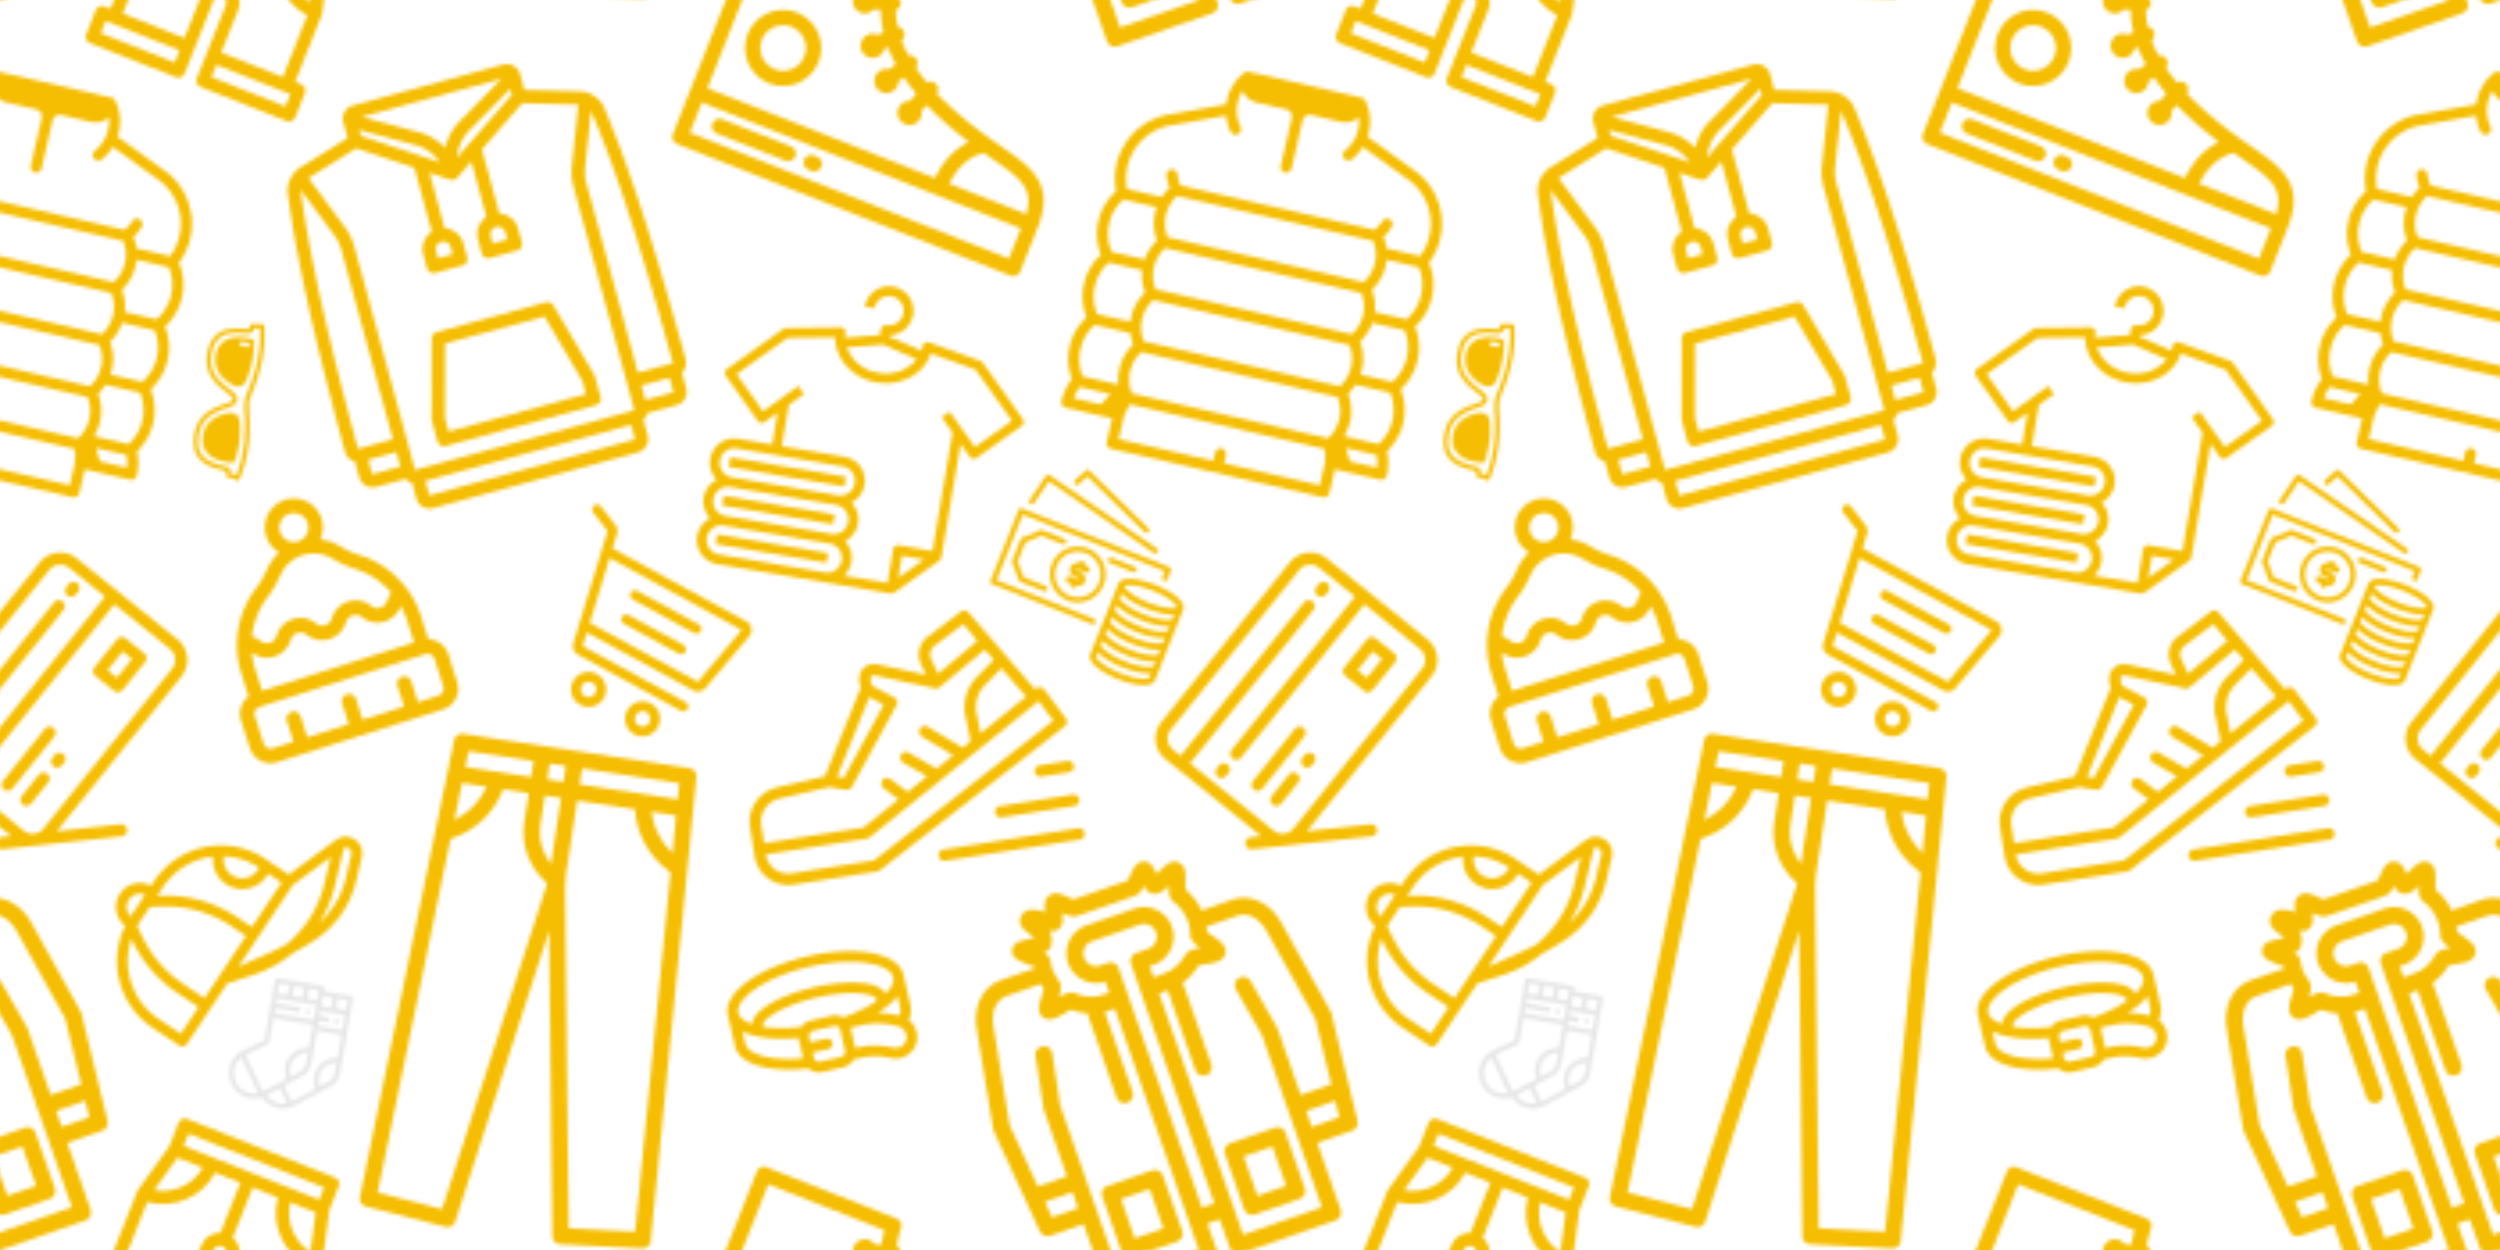 <svg fill="#F5BE02" xmlns="http://www.w3.org/2000/svg" xmlns:xlink="http://www.w3.org/1999/xlink" xmlns:fi="http://pattern.flaticon.com/" width="700" height="350"><defs><g id="a"><path d="M97.174 195.039c-28.807 0-52.244 23.437-52.244 52.245 0 28.808 23.437 52.245 52.244 52.245 28.808 0 52.246-23.437 52.246-52.245 0-28.808-23.438-52.245-52.246-52.245zm0 83.592c-17.285 0-31.346-14.062-31.346-31.347 0-17.285 14.061-31.347 31.346-31.347 17.286 0 31.348 14.062 31.348 31.347 0 17.285-14.062 31.347-31.348 31.347z" transform="matrix(.19 .075 -.075 .19 219.366 -40.83)"/><path d="M486.633 285.446c-15.381-11.405-35.923-16.252-61.93-22.389-5.661-1.335-11.516-2.717-17.609-4.237l-.004-.001c-35.362-8.827-65.669-19.06-91.131-30.842 1.095-5.039-1.672-10.233-6.655-12.032-4.173-1.508-8.671-.186-11.421 2.97-7.685-4.187-14.832-8.552-21.456-13.098 1.375-4.471-.385-9.471-4.569-12.002-3.514-2.13-7.78-1.93-11.029.141-6.066-5.13-11.553-10.469-16.463-16.022 2.32-4.102 1.642-9.4-1.952-12.762-2.704-2.53-6.392-3.336-9.731-2.485a122.56 122.56 0 0 1-10.883-20.521c2.922-2.695 4.174-6.94 2.845-10.959-1.317-3.982-4.798-6.628-8.703-7.089-1.958-8.093-3.16-16.508-3.602-25.267a10.448 10.448 0 0 0-10.435-9.922H10.449C4.678 88.929 0 93.608 0 99.378v313.245c0 5.77 4.678 10.449 10.449 10.449h491.102c5.77 0 10.449-4.679 10.449-10.449v-65.482c0-29.257-8.061-48.862-25.367-61.695zm-80.598-5.364c4.774 1.168 9.384 2.257 13.869 3.315 44.992 10.615 67.476 15.919 70.772 53.295H377.245c.517-6.263 1.502-12.207 2.96-17.745 6.361-24.17 19.944-35.117 25.83-38.865zM20.898 109.827h171.376a151.62 151.62 0 0 0 3.575 19.896l-9.018 2.981a16.406 16.406 0 0 0-8.849-2.592c-9.11 0-16.523 7.412-16.523 16.523 0 9.112 7.412 16.524 16.523 16.524 7.027 0 13.027-4.417 15.411-10.614l8.968-2.964c3.912 9.516 8.856 18.61 14.821 27.268l-5.708 6.101c-.366-.024-.728-.056-1.1-.056-9.11 0-16.523 7.413-16.523 16.524s7.412 16.523 16.523 16.523 16.523-7.412 16.523-16.523c0-.745-.067-1.472-.162-2.192l3.575-3.82c5.642 6.237 11.89 12.212 18.744 17.916l-5.889 9.729c-8.012 1.136-14.2 8.021-14.2 16.341 0 9.112 7.413 16.524 16.523 16.524s16.523-7.413 16.523-16.524c0-1.937-.353-3.79-.969-5.519l4.803-7.935c7.47 5.082 15.53 9.939 24.206 14.578l-4.446 12.314c-6.417 2.271-11.034 8.381-11.034 15.566 0 9.112 7.412 16.523 16.523 16.523s16.523-7.413 16.523-16.523c0-3.096-.871-5.984-2.358-8.464l3.65-10.108c21.006 9.574 45.09 18.148 72.568 25.839-7.99 8.46-16.557 21.268-21.48 39.965-1.903 7.231-3.146 14.956-3.717 23.066l-335.382-.002V109.827zm470.204 292.347H20.898V357.59h470.204v44.584z" transform="matrix(.19 .075 -.075 .19 219.366 -40.83)"/><path d="M195.353 368.817h-4.678c-5.77 0-10.449 4.678-10.449 10.449 0 5.77 4.679 10.449 10.449 10.449h4.678c5.77 0 10.449-4.679 10.449-10.449 0-5.771-4.679-10.449-10.449-10.449zM156.872 368.817H55.38c-5.77 0-10.449 4.678-10.449 10.449 0 5.77 4.679 10.449 10.449 10.449h101.492c5.77 0 10.449-4.679 10.449-10.449 0-5.771-4.679-10.449-10.449-10.449z" transform="matrix(.19 .075 -.075 .19 219.366 -40.83)"/></g><path d="M405.982 217.679l-18.578-106.847c-4.233-24.346-21.156-40.703-42.112-40.703h-34.045a62.078 62.078 0 0 0-8.923-26.274c.549-1.955 1.631-4.967 2.349-6.964 3.491-9.72 6.25-17.396.528-22.808-6.577-6.221-15.29-1.943-23.717 2.194-.776.381-1.717.843-2.685 1.303-.723-6.938-1.739-15.385-9.845-17.279-7.058-1.659-12.2 3.818-17.648 9.606-1.151 1.224-2.904 3.085-4.076 4.144h-61.454c-1.177-.883-3.129-2.756-4.378-3.954-5.199-4.988-11.096-10.645-18.525-8.492-6.839 1.984-8.742 8.883-10.101 15.447-7.588-5.493-17.345-11.727-25.268-4.841-8.084 7.024-1.737 16.202.973 20.121 2.23 3.226 3.477 5.329 3.942 6.937-1.457-.183-2.997-.406-4.179-.577-9.478-1.375-19.272-2.797-22.498 5.8-2.745 7.32 2.955 12.139 11.585 19.432 1.513 1.278 3.711 3.137 5.248 4.555a61.91 61.91 0 0 0-.199 1.719c-.361-.045-37.589-.067-37.589-.067-20.952 0-37.875 16.357-42.11 40.703L24.099 217.679a8.984 8.984 0 0 0-.091 2.412l11.381 117.182a9 9 0 0 0 8.958 8.13h37.658v75.679a9 9 0 0 0 9 9H198.2a9 9 0 0 0 9-9v-32.389c4.389-.531 9.647-.531 14.034 0v32.389a9 9 0 0 0 9 9H337.43a9 9 0 0 0 9-9v-75.679h39.306a9 9 0 0 0 8.958-8.13l11.379-117.182a8.982 8.982 0 0 0-.091-2.412zM82.005 327.403h-29.49l-1.758-18.104h31.248v18.104zm107.196 84.678h-89.195V217.297l10.267-55.212a9 9 0 0 0-17.697-3.291l-10.418 56.027a9 9 0 0 0-.151 1.646v74.832H49.009l-6.968-71.736 18.37-105.646c2.069-11.896 9.695-25.788 24.376-25.788 0 0 37.724-.064 38.314-.186a61.776 61.776 0 0 0 1.372 5.806c-1.07 1.741-2.99 4.386-4.26 6.133-5.911 8.138-11.017 15.166-6.688 22.106 4.669 7.477 14.27 5.647 23.555 3.876 2.208-.422 5.615-1.071 7.596-1.237a62.337 62.337 0 0 0 15.168 9.321v95.257c0 4.971 4.029 9 9 9s9-4.029 9-9V138.67c2.146.227 11.355.342 11.355.342v273.069zm0-291.069s-11.264-.354-14.362-1.044c-7.328-1.631-14.185-5.137-19.904-10.261-4.496-4.029-10.785-3.432-18.09-2.112 4.525-6.359 7.403-11.351 5.535-16.877a44.186 44.186 0 0 1-2.327-14.186c0-2.861.279-5.738.83-8.553.774-3.966-.699-7.064-3.778-10.41 4.252-.144 7.661-1.379 9.963-4.977 3.492-5.448 4.08-10.692 3.295-15.365 3.926 2.204 7.826 3.159 11.916.781 4.836-2.818 6.266-8.233 7.478-14.138 4.343 4.147 8.884 8.18 14.577 8.18h64.959c4.754 0 8.457-2.96 12.313-6.868.807 4.789 2.406 9.105 6.934 11.324 5.56 2.719 11.462.463 18.137-2.736-2.602 7.421-4.051 13.022-.821 17.759 5.05 7.412 7.719 16.058 7.719 25.003 0 4.851-.783 9.622-2.331 14.191-1.864 5.524 1.015 10.513 5.539 16.871-7.302-1.319-13.592-1.916-18.092 2.112a44.225 44.225 0 0 1-19.469 10.162c-3.234.754-19.985 1.143-19.985 1.143v-12.786h4.64c17.476 0 31.693-14.218 31.693-31.693 0-17.478-14.218-31.696-31.693-31.696h-54.124c-17.475 0-31.691 14.219-31.691 31.696 0 17.292 13.919 31.395 31.142 31.688v12.792zm32.034-21.786v271.366a80.608 80.608 0 0 0-14.034 0V99.226a9 9 0 0 0-9-9h-8.45c-7.55 0-13.691-6.143-13.691-13.693 0-7.552 6.142-13.696 13.691-13.696h54.124c7.551 0 13.693 6.145 13.693 13.696s-6.143 13.693-13.693 13.693h-13.64a9 9 0 0 0-9 9zm156.333 228.177H346.43v-18.104h32.896l-1.758 18.104zm3.506-36.104H346.43v-74.832a9.09 9.09 0 0 0-.151-1.646l-10.418-56.027a8.989 8.989 0 0 0-10.494-7.203 9 9 0 0 0-7.203 10.494l10.267 55.211v194.785h-89.195V139.012h9.712v90.193c0 4.971 4.029 9 9 9s9-4.029 9-9c0 0-.081-92.046-.232-92.702a62.235 62.235 0 0 0 22.233-11.876c1.981.166 5.39.815 7.6 1.237 9.285 1.771 18.886 3.603 23.55-3.874 4.336-6.938-.773-13.972-6.688-22.114-1.269-1.745-3.188-4.387-4.257-6.127a62.59 62.59 0 0 0 1.338-5.62h34.802c14.685 0 22.31 13.892 24.378 25.787l18.37 105.646-6.968 71.737zm-72.218 23.941h-50.515a9 9 0 0 0-9 9v62.576a9 9 0 0 0 9 9h50.515a9 9 0 0 0 9-9V324.24a9 9 0 0 0-9-9zm-9 62.576h-32.515V333.24h32.515v44.576zm-129.76-62.576H119.58a9 9 0 0 0-9 9v62.576a9 9 0 0 0 9 9h50.517a9 9 0 0 0 9-9V324.24a9 9 0 0 0-9.001-9zm-9 62.576H128.58V333.24h32.517v44.576z" transform="rotate(-19.178 909.041 -617.775) scale(.262)" id="c"/><path d="M392.413 230.158c7.094-10.354 10.83-22.366 10.83-35.025 0-13.11-4.006-25.528-11.6-36.126 15.557-35.022.419-76.403-34.386-92.97a7.465 7.465 0 0 0-.242-.109L295.89 40.086c.154-1.651.24-3.318.24-5 0-12.035-3.978-23.386-11.504-32.826A5.996 5.996 0 0 0 279.935 0H153.841a5.996 5.996 0 0 0-4.691 2.26c-7.526 9.441-11.504 20.792-11.504 32.826 0 1.682.086 3.349.24 5L76.761 65.928a6.603 6.603 0 0 0-.242.109c-34.805 16.567-49.942 57.949-34.386 92.97-7.594 10.598-11.6 23.017-11.6 36.126 0 12.659 3.736 24.671 10.83 35.025-7.094 10.352-10.83 22.366-10.83 35.026 0 12.659 3.736 24.672 10.83 35.025-7.094 10.354-10.83 22.367-10.83 35.025 0 12.288 3.518 23.969 10.212 34.114-3.699 8.123-5.598 16.8-5.598 25.835a6 6 0 0 0 6 6h51.972v26.592a6 6 0 0 0 6 6h236.766a6.002 6.002 0 0 0 6-6l-.002-26.591h50.745a6 6 0 0 0 6-6c0-9.036-1.898-17.712-5.598-25.835 6.694-10.145 10.212-21.826 10.212-34.114 0-12.659-3.736-24.672-10.83-35.025 7.094-10.354 10.83-22.367 10.83-35.025 0-12.661-3.735-24.674-10.829-35.027zm-10.157 133.69h-38.604a52.459 52.459 0 0 0 2.788-16.953c0-10.484-3.021-20.449-8.777-29.086a52.25 52.25 0 0 0 5.736-11.402h38.706c5.982 8.485 9.138 18.385 9.138 28.828-.001 10.355-3.103 20.177-8.987 28.613zm-330.736 0c-5.884-8.437-8.986-18.258-8.986-28.613 0-10.524 3.203-20.497 9.276-29.025h39.882a52.238 52.238 0 0 0 5.81 11.6c-5.755 8.637-8.777 18.602-8.777 29.086 0 5.861.951 11.558 2.788 16.953H51.52zm.29-197.742h37.288a53.68 53.68 0 0 0-.373 6.273c0 10.485 3.022 20.45 8.776 29.086a51.894 51.894 0 0 0-8.432 23.086H52.085c-6.255-8.613-9.551-18.733-9.551-29.418-.001-10.525 3.202-20.499 9.276-29.027zm330.156 0c6.073 8.528 9.276 18.503 9.276 29.027 0 10.684-3.296 20.805-9.551 29.418h-35.596a51.894 51.894 0 0 0-8.432-23.086c5.754-8.636 8.776-18.601 8.776-29.086 0-2.115-.13-4.208-.373-6.273h35.9zm-.138 128.301h-35.7c.2-1.875.312-3.769.312-5.684 0-10.485-3.022-20.45-8.776-29.086a51.894 51.894 0 0 0 8.432-23.086h36.146c5.893 8.44 9.001 18.269 9.001 28.633-.001 10.605-3.251 20.651-9.415 29.223zm-54.604-86.942c4.725 6.814 7.215 14.736 7.215 23.086 0 8.35-2.491 16.272-7.215 23.086H107.94c-4.725-6.814-7.215-14.736-7.215-23.086 0-8.35 2.491-16.272 7.215-23.086h219.284zM107.94 311.809c-4.725-6.814-7.215-14.736-7.215-23.086 0-8.35 2.491-16.272 7.215-23.086h219.284c4.725 6.814 7.215 14.736 7.215 23.086 0 8.35-2.491 16.272-7.215 23.086H107.94zm219.284-162.516c4.725 6.814 7.215 14.736 7.215 23.086 0 8.35-2.491 16.272-7.215 23.086H107.94c-4.725-6.814-7.215-14.736-7.215-23.086 0-8.35 2.491-16.272 7.215-23.086h219.284zm-275.69 87.258H89.07a51.894 51.894 0 0 0 8.432 23.086c-5.754 8.636-8.776 18.601-8.776 29.086 0 1.847.105 3.676.291 5.486H51.81c-6.073-8.528-9.276-18.501-9.276-29.025-.001-10.364 3.107-20.193 9-28.633zm56.407 133.432c-4.725-6.814-7.216-14.737-7.216-23.088 0-8.348 2.491-16.27 7.216-23.086h219.283c4.725 6.816 7.216 14.738 7.216 23.086 0 8.351-2.491 16.274-7.216 23.088H107.941zM81.559 76.927l58.873-24.89c1.936 5.684 4.855 11.033 8.717 15.875a5.999 5.999 0 0 0 8.432.95 5.999 5.999 0 0 0 .95-8.432c-5.813-7.291-8.886-16.055-8.886-25.345 0-4.687.783-9.241 2.305-13.539 3.714 5.358 9.833 8.911 16.783 9.111.202.021.407.031.614.031h33.545c4.342 0 7.875 3.532 7.875 7.873 0 .319.032.63.08.935V92.15a6 6 0 0 0 12 0V39.498c.048-.305.08-.616.08-.935 0-4.341 3.533-7.873 7.875-7.873h33.545c.207 0 .412-.011.614-.031 6.982-.202 13.128-3.784 16.837-9.184a40.443 40.443 0 0 1 2.331 13.611c0 9.291-3.073 18.055-8.886 25.345a6 6 0 1 0 9.382 7.482c3.862-4.842 6.782-10.191 8.717-15.875l58.874 24.89c28.831 13.801 41.363 48.119 28.477 77.179h-37.516a52.41 52.41 0 0 0-6.106-11.667 52.603 52.603 0 0 0 6.307-12.237 6 6 0 1 0-11.298-4.046 40.677 40.677 0 0 1-6.106 11.138H109.191a40.691 40.691 0 0 1-6.106-11.138 6 6 0 1 0-11.298 4.046 52.583 52.583 0 0 0 6.307 12.237 52.391 52.391 0 0 0-6.106 11.667H53.082c-12.886-29.061-.354-63.378 28.477-77.18zM50.986 375.848h34.276l-7.565 13.336H47.495a49.646 49.646 0 0 1 3.491-13.336zm171.862 45.928v-9.178a6 6 0 0 0-12 0v9.178H105.119v-20.871c0-6.586 1.245-12.932 3.674-18.922H326.21c2.429 5.991 3.673 12.337 3.673 18.922l.001 20.871H222.848zm133.23-32.592l-7.565-13.336h34.276a49.685 49.685 0 0 1 3.492 13.336h-30.203z" transform="rotate(12.892 -69.387 -166.53) scale(.257)" id="e"/><g id="g"><path d="M409.588 494.481l-25.6-486.4A8.54 8.54 0 0 0 375.463 0H136.529a8.526 8.526 0 0 0-8.516 8.09l-25.6 486.4c-.239 4.548 3.14 8.491 7.671 8.943l85.333 8.533c4.471.384 8.55-2.671 9.267-7.117l51.311-315.204 51.311 315.196A8.547 8.547 0 0 0 315.72 512c.282 0 .563-.017.862-.043l85.333-8.533c4.532-.452 7.903-4.395 7.673-8.943zm-86.725-.307L264.418 135.16a8.533 8.533 0 0 0-16.844.009l-58.445 359.014-69.248-6.929 24.747-470.187h222.737l24.747 470.178-69.249 6.929z" transform="rotate(8.637 -1277.42 719.54) scale(.268)"/><path d="M136 34h238v17H136z" transform="rotate(8.637 -1277.42 719.54) scale(.268)"/><path d="M247.463 8.533v111.863c-10.752-9.907-17.058-23.919-17.067-39.074V8.533h-17.067v72.789c.017 26.778 14.899 50.859 38.852 62.839a8.467 8.467 0 0 0 3.814.905 8.535 8.535 0 0 0 4.48-1.271 8.546 8.546 0 0 0 4.053-7.262v-128h-17.065zM170.825 41.02l-1.024 5.171c-4.13 20.54-16.964 37.82-35.354 47.676h-6.451v17.067h8.533a8.587 8.587 0 0 0 3.823-.896c24.055-12.058 40.883-34.099 46.191-60.51l1.024-5.205-16.742-3.303zM377.553 93.858c-18.398-9.856-31.232-27.128-35.354-47.642l-1.024-5.205-16.751 3.302 1.033 5.24c5.308 26.377 22.144 48.418 46.182 60.476 1.186.597 2.5.905 3.823.905h8.533V93.858h-6.442z" transform="rotate(8.637 -1277.42 719.54) scale(.268)"/></g><path d="M432.352 29.66C385.27 10.535 322.996 0 257 0 190.898 0 128.29 10.523 80.703 29.637 28.664 50.539.003 79.965 0 112.497V202.5c0 19.547 10.383 48.168 59.836 73.54 33.242 17.054 79.14 29.519 129.691 35.269C197.711 322.62 211.004 330 226 330h61c13.297 0 25.262-5.8 33.504-15h20.45c28.136 0 56.35 6.566 81.593 18.984C464.082 354.418 512 325.598 512 279.988c0-14.449-5.14-28.238-14.105-39.12C507.168 228.807 512 215.757 512 202.5v-90.004c-.004-32.55-28.29-61.973-79.648-82.836zM181 225v55c-42.227-5.816-79.93-16.527-107.473-30.656C45.461 234.945 30 218.309 30 202.5v-35.598c38.184 31.328 102.496 47.078 151.246 53.399A45.482 45.482 0 0 0 181 225zm121 60c0 8.27-6.73 15-15 15h-61c-8.27 0-15-6.73-15-15v-15h46c8.285 0 15-6.715 15-15s-6.715-15-15-15h-46v-15c0-8.27 6.73-15 15-15h61c8.27 0 15 6.73 15 15zm15.344-93.2c-8.008-7.323-18.66-11.8-30.344-11.8h-61c-11.684 0-22.336 4.477-30.344 11.8-39.383-4.265-75.539-12.741-104.195-24.312-1.277-2.437-1.461-3.968-1.461-4.633 0-3.593 7.77-15.378 43.246-26.609C166.344 125.77 210.293 120 257 120c46.563 0 90.137 5.762 122.688 16.227C410.73 146.203 422 157.617 422 162.855c0 .696-.2 2.333-1.637 4.965-28.379 11.422-64.062 19.758-103.02 23.98zm118.445 115.266C406.45 292.63 373.652 285 340.953 285H332v-60h30c36.367 0 72.297 9.512 103.898 27.504 9.93 5.652 16.102 16.184 16.102 27.484 0 23.719-24.887 37.567-46.21 27.078zM482 202.5c0 6.672-2.691 13.453-7.988 20.242a240.36 240.36 0 0 0-57.63-21.484c22.766-7.77 47.052-18.86 65.618-34.125zm-31.5-49.691c-4.395-14.489-19.7-31.664-61.633-45.145C353.43 96.274 306.597 90 257 90c-49.695 0-96.863 6.266-132.809 17.645-42.445 13.437-58.058 30.523-62.605 44.968C41.109 139.891 30 125.898 30 112.5c0-18.89 23.137-39.46 61.887-55.023C136 39.757 194.64 30 257 30c132.598 0 225 43.48 225 82.5 0 13.535-11.07 27.574-31.5 40.309zm0 0" transform="matrix(.096 -.022 .022 .096 201.35 273.447)" id="i"/><g id="k"><path d="M461.285 226.508l-76.492-5.465-50.555-84.215-25.273-42.168V82.98c.008-12.675-10.262-22.957-22.938-22.964a22.922 22.922 0 0 0-8.3 1.547l-72.688 28.039 5.492-18.434c4.336-15.496-2.699-31.922-16.906-39.477L136.59 1.051a8.83 8.83 0 0 0-11.742 3.23L41.188 138.25l-1.766-1.023a8.821 8.821 0 0 0-12.047 3.257c-.055.09-.102.18-.152.274L1.03 190.066c-2.258 4.258-.683 9.536 3.531 11.868l318.536 176.55a8.835 8.835 0 0 0 4.273 1.102h131.664c29.238-.027 52.938-23.723 52.965-52.965v-45.656c-.094-28.61-22.184-52.328-50.715-54.457zm-94.941-1.89l-10.082 3.362-78.989-102.699 20.305-15.246zM135.652 20.585l49.621 26.633a16.633 16.633 0 0 1 8.282 19.058l-7.293 24.578L135.59 60.47l-17.547-10.532zm-52.265 84.25l4.52-7.063 29.042 21.602a50.563 50.563 0 0 1 19.684 47.672l-1.102 25.512-78.894-45.473zm375.648 257.098H329.641L20.676 190.676l17.84-33.543 292.52 168.312a8.797 8.797 0 0 0 4.413 1.176h158.895c0 19.5-15.809 35.313-35.309 35.313zm35.309-52.97h-156.54l-60.546-34.859 20.355-20.753a8.826 8.826 0 0 0-.3-12.48 8.827 8.827 0 0 0-12.305.12l-23.551 24.012-33.547-19.332 33.645-26.914c3.804-3.047 4.422-8.606 1.375-12.414-3.047-3.805-8.606-4.422-12.41-1.375l-39.047 31.242-28.743-16.527 43.61-36.344a8.833 8.833 0 0 0 1.14-12.438c-3.12-3.75-8.69-4.257-12.44-1.14l-48.622 40.527-13.648-7.855 1.43-33.887a67.792 67.792 0 0 0-26.72-63.383L97.402 82.801l11.364-17.84 78.14 46.883c1.051.605 2.215.98 3.418 1.105.211 0 .395.07.61.086.21.02.343.063.511.063a8.774 8.774 0 0 0 3.196-.59l89.422-34.488a5.347 5.347 0 0 1 4.917.574 5.305 5.305 0 0 1 2.305 4.414v9.71l-31.781 23.833c-3.899 2.93-4.684 8.465-1.754 12.36.02.026.04.054.059.077l88.277 114.762a8.783 8.783 0 0 0 9.781 2.992l24.813-8.273 79.328 5.668c19.305 1.43 34.262 17.468 34.336 36.828zm0 0M52.965 256H8.828a8.829 8.829 0 0 0 0 17.656h44.137a8.829 8.829 0 0 0 0-17.656zm0 0M0 317.793a8.829 8.829 0 0 0 8.828 8.828h114.758a8.829 8.829 0 0 0 0-17.656H8.828A8.829 8.829 0 0 0 0 317.793zm0 0M220.691 361.934H8.828c-4.875 0-8.828 3.949-8.828 8.824s3.953 8.828 8.828 8.828h211.863c4.875 0 8.825-3.953 8.825-8.828s-3.95-8.824-8.825-8.824zm0 0" transform="matrix(-.178 .028 .028 .178 293.294 167.263)"/></g><g id="m"><path d="M430.997 375.405c-.246-183.157-8.752-253.847-13.322-291.824l-.63-5.255a31.494 31.494 0 0 0-22.231-26.462l-59.817-17.945V15.5c0-8.547-6.953-15.5-15.5-15.5h-176c-8.547 0-15.5 6.953-15.5 15.5v18.42L68.186 51.863a31.492 31.492 0 0 0-22.231 26.462l-.63 5.261c-4.57 37.979-13.076 108.671-13.322 291.819a15.498 15.498 0 0 0 4.569 11.043 15.577 15.577 0 0 0 3.426 2.587V407.5c0 8.547 6.953 15.5 15.5 15.5h34.445a15.594 15.594 0 0 0 6.055 6.055V447.5c0 8.547 6.953 15.5 15.5 15.5h240c8.547 0 15.5-6.953 15.5-15.5v-18.445a15.601 15.601 0 0 0 6.055-6.055h34.451c8.547 0 15.5-6.953 15.5-15.5v-18.463a15.631 15.631 0 0 0 3.426-2.587 15.505 15.505 0 0 0 4.567-11.045zm-15 .02c0 .2-.099.341-.182.424-.15.15-.282.15-.325.15h-40.493V153.986a48.295 48.295 0 0 1 3.286-17.548l23.132-59.6c.347 1.046.6 2.134.734 3.257l.633 5.278c4.533 37.669 12.971 107.785 13.215 290.052zM103.497 416a.5.5 0 0 1-.5-.5V153.986a63.25 63.25 0 0 0-4.303-22.976L73.543 66.208c-.034-.089-.078-.171-.115-.258l60.845-18.253 57.836 38.557c-.068.406-.112.82-.112 1.245v73.734c-9.29 3.138-16 11.93-16 22.266v16a7.5 7.5 0 0 0 7.5 7.5h32a7.5 7.5 0 0 0 7.5-7.5v-16c0-10.336-6.71-19.128-16-22.266V96.18l20.34 13.56c.086.057.178.097.266.15.12.073.231.156.355.223.068.037.14.062.21.096.112.056.225.106.34.155.211.092.425.174.642.245.107.035.212.071.32.101.257.072.515.128.776.172.069.012.137.028.206.038.347.049.696.08 1.045.08.172 0 .343-.026.514-.037.142-.01.285-.013.427-.031.199-.025.394-.068.591-.109.127-.027.253-.051.379-.084a7.13 7.13 0 0 0 .587-.185 7.3 7.3 0 0 0 .925-.397c.038-.02.079-.033.117-.053.069-.037.13-.085.197-.124.141-.081.288-.148.424-.239l20.34-13.56v65.054c-9.29 3.138-16 11.93-16 22.266v16a7.5 7.5 0 0 0 7.5 7.5h32a7.5 7.5 0 0 0 7.5-7.5v-16c0-10.336-6.71-19.128-16-22.266V87.5c0-.425-.044-.839-.112-1.245l57.838-38.559 60.844 18.253c-.038.087-.081.17-.116.259L364.3 131.01a63.25 63.25 0 0 0-4.303 22.976V415.5a.5.5 0 0 1-.5.5h-256zm160-241c4.687 0 8.5 3.813 8.5 8.5v8.5h-17v-8.5c0-4.687 3.813-8.5 8.5-8.5zm-21.823-87.298c3.73-10.711 11.183-19.979 21.227-25.838l57.097-33.307v6.929l-78.324 52.216zm13.669-38.795c-10.232 5.969-18.411 14.635-23.846 24.789-5.435-10.154-13.614-18.821-23.846-24.789L149.525 15H313.47l-58.127 33.907zM199.497 175c4.687 0 8.5 3.813 8.5 8.5v8.5h-17v-8.5c0-4.687 3.813-8.5 8.5-8.5zm-56.5-139.514v-6.929l57.097 33.307c10.044 5.859 17.497 15.127 21.227 25.838l-78.324-52.216zm-82.78 49.893l.633-5.283c.133-1.121.386-2.206.732-3.25l23.129 59.592a48.299 48.299 0 0 1 3.286 17.548V376H47.51c-.043 0-.175 0-.325-.15a.593.593 0 0 1-.182-.424c.244-182.258 8.681-252.377 13.214-290.047zM54.997 407.5V391h33v17h-32.5a.5.5 0 0 1-.5-.5zm296.5 40.5h-240a.5.5 0 0 1-.5-.5V431h241v16.5a.5.5 0 0 1-.5.5zm56.006-40h-32.505v-17h33.005v16.5a.5.5 0 0 1-.5.5z" transform="matrix(.239 -.065 .065 .239 64.55 38.852)"/><path d="M302.733 277.526a7.5 7.5 0 0 0-7.236-5.526h-128a7.501 7.501 0 0 0-7.236 5.526l-24 87.999a7.524 7.524 0 0 0-.264 1.974V391.5a7.5 7.5 0 0 0 7.5 7.5h176a7.5 7.5 0 0 0 7.5-7.5v-24.001c0-.667-.089-1.33-.264-1.974l-24-87.999zM311.997 384h-161v-15.497L173.226 287h116.543l22.229 81.503V384z" transform="matrix(.239 -.065 .065 .239 64.55 38.852)"/></g><g id="o"><path d="M493.661 178.346l-80-80a8.001 8.001 0 0 0-4.224-2.208l-88-16a8 8 0 0 0-9.432 7.864 47.493 47.493 0 0 1-.68 7.584l-55.32-13.824v-2.56c21.645-4.418 35.61-25.547 31.192-47.192C282.779 10.365 261.65-3.6 240.005.818c-18.621 3.801-31.996 20.179-32 39.184h16c0-13.255 10.745-24 24-24s24 10.745 24 24-10.745 24-24 24a8 8 0 0 0-8 8v9.752l-55.32 13.832a47.493 47.493 0 0 1-.68-7.584 8 8 0 0 0-2.872-6.144 7.813 7.813 0 0 0-6.56-1.72l-88 16a8.001 8.001 0 0 0-4.224 2.208l-80 80a8 8 0 0 0 0 11.312l64 64a8 8 0 0 0 11.312 0l18.344-18.344v52.688h-56C17.98 287.938.074 305.742.01 327.767a39.876 39.876 0 0 0 16.243 32.235C-1.42 372.915-5.279 397.71 7.635 415.383a39.618 39.618 0 0 0 8.618 8.618c-17.739 13.054-21.537 38.018-8.483 55.757a39.885 39.885 0 0 0 32.235 16.243h288a8 8 0 0 0 5.656-2.344l64-64a7.925 7.925 0 0 0 2.272-5.656h.072V235.314l18.344 18.344a8 8 0 0 0 11.312 0l64-64a8 8 0 0 0 0-11.312zM248.005 96.242l58.176 14.544a65.272 65.272 0 0 1-58.176 32.216 65.272 65.272 0 0 1-58.176-32.216l58.176-14.544zm-232 231.76c0-13.255 10.745-24 24-24h176c13.255 0 24 10.745 24 24s-10.745 24-24 24h-176c-13.255 0-24-10.746-24-24zm0 64c0-13.255 10.745-24 24-24h176c13.255 0 24 10.745 24 24s-10.745 24-24 24h-176c-13.255 0-24-10.746-24-24zm200 88h-176c-13.255 0-24-10.745-24-24s10.745-24 24-24h176c13.255 0 24 10.745 24 24s-10.745 24-24 24zm120-11.312v-36.688h36.688l-36.688 36.688zm88-232l-50.344-50.344-11.312 11.312 21.656 21.656v196.688h-56a8 8 0 0 0-8 8v56h-72.208c13.315-17.25 10.126-42.027-7.123-55.343a37.764 37.764 0 0 0-.877-.657c17.673-12.913 21.532-37.708 8.619-55.382a39.6 39.6 0 0 0-8.619-8.618c17.74-13.054 21.538-38.018 8.483-55.757a39.882 39.882 0 0 0-32.275-16.243h-104v-68.688l21.656-21.656-11.312-11.312-50.344 50.344-52.688-52.688 72.576-72.576 76.8-13.96c5.232 34.688 38.8 61.536 79.296 61.536 40.496 0 74.064-26.848 79.296-61.536l76.8 13.96 72.608 72.576-52.688 52.688z" transform="rotate(9.615 -330.935 1274.611) scale(.171)"/><path d="M32 320h192v16H32zM32 384h184v16H32zM32 448h184v16H32z" transform="rotate(9.615 -330.935 1274.611) scale(.171)"/></g><g id="q"><path d="M406.872 160.017H6.856A6.848 6.848 0 0 0 0 166.857v192.016a6.848 6.848 0 0 0 6.84 6.856h272.016a6.857 6.857 0 0 0 0-13.712H13.712V173.729H400v17.144a6.848 6.848 0 0 0 6.84 6.856h.016a6.848 6.848 0 0 0 6.856-6.84v-24.016a6.849 6.849 0 0 0-6.84-6.856zM360.36 128.185l-320-72a6.885 6.885 0 0 0-5.176.896 6.897 6.897 0 0 0-3.024 4.304l-16 72a6.86 6.86 0 0 0 13.392 2.976l14.504-65.288 313.296 70.488a6.857 6.857 0 0 0 3.008-13.376zM321.504 88.513l-192-80a6.88 6.88 0 0 0-8.8 3.272l-16 32a6.88 6.88 0 1 0 12.304 6.143v.016l13.128-26.272L316.208 101.2a6.874 6.874 0 0 0 5.296-12.687z" transform="matrix(.103 .041 -.041 .103 292.072 125.622)"/><path d="M326.352 192.017h-63.496a6.857 6.857 0 0 0 0 13.712h63.496a6.857 6.857 0 0 0 0-13.712zM198.856 192.473c-38.881 0-70.4 31.519-70.4 70.4.04 38.864 31.536 70.36 70.4 70.4 38.881 0 70.4-31.519 70.4-70.4s-31.519-70.4-70.4-70.4zm0 128c-31.812 0-57.6-25.788-57.6-57.6.035-31.797 25.803-57.565 57.6-57.6 31.812 0 57.6 25.788 57.6 57.6s-25.788 57.6-57.6 57.6zM390.856 214.873c-42.4 0-88 10.016-88 32v192c0 21.984 45.6 32 88 32s88-10.016 88-32v-192c0-21.984-45.6-32-88-32zm72 223.88c-1.208 4.44-25.2 16.12-72 16.12s-70.792-11.68-72-16v-12.576c17.024 8.576 45.144 12.576 72 12.576s54.984-4.04 72-12.584v12.464zm0-32c-1.208 4.44-25.2 16.12-72 16.12s-70.792-11.68-72-16v-12.576c17.024 8.576 45.144 12.576 72 12.576s54.984-4.04 72-12.584v12.464zm0-32c-1.208 4.44-25.2 16.12-72 16.12s-70.792-11.68-72-16v-12.576c17.024 8.576 45.144 12.576 72 12.576s54.984-4.04 72-12.584v12.464zm0-32c-1.208 4.44-25.2 16.12-72 16.12s-70.792-11.68-72-16v-12.576c17.024 8.576 45.144 12.576 72 12.576s54.984-4.04 72-12.584v12.464zm0-32c-1.208 4.44-25.2 16.12-72 16.12s-70.792-11.68-72-16v-12.576c17.024 8.536 45.144 12.576 72 12.576s54.984-4.04 72-12.584v12.464zm0-32c-1.208 4.44-25.2 16.12-72 16.12s-70.792-11.68-72-16v-12.576c17.024 8.536 45.144 12.576 72 12.576s54.984-4.04 72-12.584v12.464zm-72-15.88c-46.728 0-70.712-11.648-72-15.856v-.048c1.288-4.456 25.272-16.096 72-16.096 46.4 0 70.4 11.472 72 16-1.6 4.528-25.6 16-72 16z" transform="matrix(.103 .041 -.041 .103 292.072 125.622)"/><path d="M134.856 320.009H74.384l-28.672-31.36v-52l31.664-30.92h57.48a6.857 6.857 0 0 0 0-13.712H74.592a6.863 6.863 0 0 0-4.8 1.944l-35.736 34.856a8.594 8.594 0 0 0-2.064 5.6v56.896a6.86 6.86 0 0 0 1.792 4.624l32.504 35.552a6.855 6.855 0 0 0 5.064 2.232h63.504a6.857 6.857 0 0 0 0-13.712zM202.856 254.873h-8c-2.488 0-4-1.392-4-2 0-.608 1.512-2 4-2h20a8 8 0 0 0 0-16h-8a8 8 0 0 0-16 0v.36a18.624 18.624 0 0 0-16 17.6c.573 10.489 9.507 18.548 20 18.04h8c2.488 0 4 1.392 4 2 0 .608-1.512 2-4 2h-20a8 8 0 0 0 0 16h8a8 8 0 0 0 16 0v-.36a18.624 18.624 0 0 0 16-17.6c-.573-10.489-9.507-18.548-20-18.04z" transform="matrix(.103 .041 -.041 .103 292.072 125.622)"/></g><g id="s"><path d="M498.409 175.706L336.283 13.582C327.531 4.831 315.86.011 303.418.011c-12.441 0-24.113 4.818-32.865 13.569L13.571 270.563C4.82 279.315 0 290.985 0 303.427c0 12.442 4.82 24.114 13.571 32.864l19.992 19.992.005.005.006.006 134.36 134.36H149.33c-5.89 0-10.666 4.775-10.666 10.666 0 5.89 4.776 10.666 10.666 10.666h59.189l.041.001.041-.001 154.053.002c5.89 0 10.666-4.776 10.666-10.666 0-5.891-4.776-10.666-10.666-10.666l-113.464-.002 249.22-249.22c18.12-18.122 18.12-47.608-.001-65.728zm-15.084 50.644L226.341 483.334c-4.713 4.712-11.013 7.31-17.742 7.32h-.081c-6.727-.011-13.025-2.608-17.736-7.32L56.195 348.746 302.99 101.949c4.165-4.165 4.165-10.919 0-15.084-4.166-4.165-10.918-4.165-15.085.001L41.11 333.663l-12.456-12.456c-4.721-4.721-7.321-11.035-7.321-17.779s2.6-13.059 7.322-17.781L285.637 28.665c4.722-4.721 11.037-7.321 17.781-7.321 6.744 0 13.059 2.6 17.781 7.322l57.703 57.702-246.798 246.8c-4.165 4.164-4.165 10.918 0 15.085a10.636 10.636 0 0 0 7.542 3.123c2.729 0 5.459-1.042 7.542-3.124l246.798-246.799 89.339 89.336c9.803 9.804 9.802 25.757 0 35.561z" transform="matrix(.157 -.017 .017 .157 -31.549 159.937)"/><path d="M262.801 308.064c-4.165-4.165-10.917-4.164-15.085 0l-83.934 83.933c-4.165 4.165-4.165 10.918 0 15.085a10.633 10.633 0 0 0 7.542 3.124c2.729 0 5.459-1.042 7.542-3.124l83.934-83.933c4.166-4.167 4.166-10.92.001-15.085zM228.375 387.741l-34.425 34.425c-4.165 4.165-4.165 10.919 0 15.085a10.637 10.637 0 0 0 7.542 3.124c2.731 0 5.459-1.042 7.542-3.124l34.425-34.425c4.165-4.165 4.165-10.919 0-15.085s-10.916-4.166-15.084 0zM260.054 356.065l-4.525 4.524c-4.166 4.165-4.166 10.918-.001 15.085a10.632 10.632 0 0 0 7.542 3.125 10.63 10.63 0 0 0 7.541-3.125l4.525-4.524c4.166-4.165 4.166-10.918.001-15.084-4.163-4.165-10.918-4.166-15.083-.001zM407.073 163.793a10.666 10.666 0 0 0-15.084 0l-45.255 45.254a10.668 10.668 0 0 0 0 15.084l30.17 30.167a10.633 10.633 0 0 0 7.542 3.124c2.731 0 5.459-1.042 7.542-3.124l45.253-45.252c4.165-4.165 4.165-10.919 0-15.084l-30.168-30.169zm-22.628 67.88l-15.085-15.084 30.17-30.169 15.084 15.085-30.169 30.168zM320.339 80.186c2.731 0 5.461-1.042 7.543-3.126l4.525-4.527c4.164-4.166 4.163-10.92-.003-15.084-4.165-4.164-10.92-4.163-15.084.003l-4.525 4.527c-4.164 4.166-4.163 10.92.003 15.084a10.628 10.628 0 0 0 7.541 3.123zM107.215 358.057l-4.525 4.525c-4.165 4.164-4.165 10.918 0 15.085 2.083 2.082 4.813 3.123 7.542 3.123s5.459-1.041 7.542-3.123l4.525-4.525c4.165-4.166 4.165-10.92 0-15.085-4.166-4.166-10.918-4.166-15.084 0z" transform="matrix(.157 -.017 .017 .157 -31.549 159.937)"/></g><g id="u"><path d="M214.685 402.828c-24.829 0-45.029 20.2-45.029 45.029 0 24.829 20.2 45.029 45.029 45.029s45.029-20.2 45.029-45.029c-.001-24.829-20.201-45.029-45.029-45.029zm0 64.914c-10.966 0-19.887-8.922-19.887-19.887 0-10.966 8.922-19.887 19.887-19.887s19.887 8.922 19.887 19.887c0 10.967-8.922 19.887-19.887 19.887zM372.63 402.828c-24.829 0-45.029 20.2-45.029 45.029 0 24.829 20.2 45.029 45.029 45.029s45.029-20.2 45.029-45.029c-.001-24.829-20.201-45.029-45.029-45.029zm0 64.914c-10.966 0-19.887-8.922-19.887-19.887 0-10.966 8.922-19.887 19.887-19.887 10.966 0 19.887 8.922 19.887 19.887 0 10.967-8.922 19.887-19.887 19.887zM383.716 165.755H203.567c-6.943 0-12.571 5.628-12.571 12.571s5.629 12.571 12.571 12.571h180.149c6.943 0 12.571-5.628 12.571-12.571 0-6.944-5.628-12.571-12.571-12.571zM373.911 231.035H213.373c-6.943 0-12.571 5.628-12.571 12.571s5.628 12.571 12.571 12.571H373.91c6.943 0 12.571-5.628 12.571-12.571 0-6.942-5.628-12.571-12.57-12.571z" transform="scale(.109) rotate(28.61 -1731.178 3653.241)"/><path d="M506.341 109.744a25.04 25.04 0 0 0-19.489-9.258H95.278L87.37 62.097a25.173 25.173 0 0 0-14.614-17.989l-55.177-23.95c-6.37-2.767-13.773.156-16.536 6.524-2.766 6.37.157 13.774 6.524 16.537L62.745 67.17l60.826 295.261c2.396 11.628 12.752 20.068 24.625 20.068h301.166c6.943 0 12.571-5.628 12.571-12.571s-5.628-12.571-12.571-12.571H148.197l-7.399-35.916H451.69c11.872 0 22.229-8.44 24.624-20.068l35.163-170.675a25.043 25.043 0 0 0-5.136-20.954zM451.69 296.301H135.619l-35.161-170.674 386.393.001-35.161 170.673z" transform="scale(.109) rotate(28.61 -1731.178 3653.241)"/></g><path d="M147.695 123.941c-9.386 10.207-20.457 21.82-33.093 30.477C62.613 190.031 30 249.621 30 315v49.578C12.54 370.773 0 387.445 0 407v60c0 24.813 20.188 45 45 45h360c24.813 0 45-20.188 45-45v-60c0-19.555-12.54-36.227-30-42.422V315c0-64.191-31.633-124.324-84.617-160.77-12.488-8.59-23.192-19.738-33.086-30.417a105.666 105.666 0 0 0-32.621-23.817C279.196 89.375 285 75.356 285 60c0-33.086-26.914-60-60-60s-60 26.914-60 60c0 15.36 5.809 29.383 15.332 40.004a105.108 105.108 0 0 0-32.637 23.937zM420 407v60c0 8.27-6.73 15-15 15h-45v-45c0-8.285-6.715-15-15-15s-15 6.715-15 15v45h-90v-45c0-8.285-6.715-15-15-15s-15 6.715-15 15v45h-90v-45c0-8.285-6.715-15-15-15s-15 6.715-15 15v45H45c-8.27 0-15-6.73-15-15v-60c0-8.27 6.73-15 15-15h360c8.27 0 15 6.73 15 15zm-33.414-125.309A164.875 164.875 0 0 1 390 315v47H60v-47c0-11.879 1.277-23.586 3.742-34.95 9.535 13.829 25.168 22.071 42.008 22.071a50.949 50.949 0 0 0 42.48-22.734c3.973-5.957 10.356-9.375 17.52-9.375 7.16 0 13.547 3.418 17.52 9.375 9.488 14.238 25.37 22.734 42.48 22.734s32.988-8.496 42.48-22.734c3.973-5.957 10.356-9.375 17.52-9.375 7.16 0 13.547 3.418 17.52 9.375a50.943 50.943 0 0 0 42.48 22.734 50.93 50.93 0 0 0 40.836-20.43zM225 30c16.543 0 30 13.457 30 30s-13.457 30-30 30-30-13.457-30-30 13.457-30 30-30zm-55.223 114.25C183.95 128.84 204.078 120 225 120c20.89 0 41.043 8.82 55.285 24.195 10.559 11.399 23.078 24.422 38.098 34.754a165.214 165.214 0 0 1 57.941 70.336c-5.07 3.578-9.48 8.098-13.054 13.461-3.973 5.957-10.36 9.375-17.524 9.375-7.16 0-13.547-3.418-17.52-9.375a50.943 50.943 0 0 0-42.48-22.734 50.942 50.942 0 0 0-42.476 22.734c-3.973 5.957-10.36 9.375-17.524 9.375-7.16 0-13.547-3.418-17.52-9.375a50.943 50.943 0 0 0-42.48-22.734 50.942 50.942 0 0 0-42.476 22.734c-3.973 5.957-10.36 9.375-17.524 9.375-7.16 0-13.547-3.418-17.516-9.375a51.182 51.182 0 0 0-14.222-14.219c12.183-27.632 31.898-51.789 57.547-69.359 15.238-10.438 27.718-23.496 38.222-34.918zm0 0" transform="matrix(.129 -.041 .041 .129 50.804 149.193)" id="w"/><path d="M492.254 286.195l-.305-.101-105.246-38.274v-53.933a151.71 151.71 0 0 0-26.672-86.051c-.09-.133-.183-.246-.273-.367a152.555 152.555 0 0 0-125.7-66.23h-10.695C220.711 16.23 198.285-1.896 173.273.757c-21.898 2.324-39 19.984-40.613 41.949C56.82 52.77.125 117.383 0 193.887v61.058c0 5.621 4.555 10.176 10.176 10.176h138.96l41.348 32.484a232.336 232.336 0 0 0 75.223 39.118c9.617 5.09 19.336 9.941 29.195 14.41l10.442 4.75a186.523 186.523 0 0 0 143.64 4.894l42.63-15.984c16.241-6.098 24.472-24.207 18.374-40.45a31.43 31.43 0 0 0-17.734-18.128zM347.16 125.621a131.223 131.223 0 0 1 19.192 67.91 36.944 36.944 0 0 1-5.09.356c-19.668-.075-35.555-16.082-35.477-35.754a35.612 35.612 0 0 1 21.375-32.512zM213.703 61.594h20.356a131.996 131.996 0 0 1 101.253 47.32c-27.335 14.258-37.937 47.98-23.675 75.316a55.818 55.818 0 0 0 49.625 30.008c1.71 0 3.402-.203 5.09-.367v30.899H264.586v-33.918a245.765 245.765 0 0 0-48.848-146.543zm-35.617-40.707c12.094-.004 22.516 8.508 24.934 20.351h-49.864c2.418-11.843 12.84-20.355 24.93-20.351zM81.41 196.105v48.665H20.352v-50.883c.105-59.918 40.437-112.297 98.335-127.715l-4 6.867A244.382 244.382 0 0 0 81.41 196.105zm20.356 48.665v-48.665a224.016 224.016 0 0 1 30.527-112.804L144.719 62c2.644-.164 5.273-.406 7.957-.406h35.617l11.195 14.918a225.363 225.363 0 0 1 44.778 134.328v33.93zm172.379 73.41c-12.293-6.532-24.375-13.493-36.086-20.953l-50.465-32.106h187.144l84.117 30.59-49.863 18.379a214.712 214.712 0 0 1-134.847 4.09zm210.316 7.53l-42.629 15.99A166 166 0 0 1 342 347.171a232.178 232.178 0 0 0 74.004-13.98l71.45-26.348a11.31 11.31 0 0 1 4.202 8.61 10.816 10.816 0 0 1-7.195 10.257zm0 0" transform="rotate(-56.31 263.615 118.21) scale(.147)" id="y"/><g id="A"><path d="M162.389 176.486c-21.546-5.984-42.798-8.893-64.969-8.893-15.244 0-31.05 1.445-46.979 4.296a6.002 6.002 0 0 0-4.875 5.003c-.293 1.924-6.917 47.419 15.916 73.994 10.466 12.182 25.26 18.358 43.965 18.358h.088c46.796 0 64.079-39.125 70.603-53.962.904-1.926 6.86-15.436 1.632-26.76-1.909-4.128-6.134-9.571-15.381-12.036zm-93.58 11.762c-.37 5.516-.48 10.707-.326 15.43a5.999 5.999 0 0 1-6.001 6.195 5.999 5.999 0 0 1-5.993-5.805c-.166-5.119-.05-10.713.348-16.624.222-3.306 3.079-5.814 6.389-5.585a6 6 0 0 1 5.583 6.389z" transform="rotate(99.09 4.857 84.668) scale(.102)"/><path d="M429.608 150.648c-58.881-13.516-116.073-12.331-185.439 3.838l-1.437.335c-8.081 1.89-18.707 4.149-25.599 4.149-7.008 0-17.518-2.26-25.599-4.149l-1.437-.335C120.73 138.317 63.54 137.133 4.659 150.648a6 6 0 0 0-4.59 6.753l4.208 27.566a5.997 5.997 0 0 0 8.042 4.711c2.39-.897 4.281-.903 5.622-.015 1.589 1.054 2.685 3.465 2.791 6.143 1.358 34.088 7.998 57.215 20.895 72.783 13.53 16.333 34.279 24.29 63.433 24.323h.126c57.981-.001 80.766-41.6 95.846-69.134 2.096-3.826 4.075-7.439 5.986-10.662a5.94 5.94 0 0 0 .209-.385c3.354-6.729 7.162-9.121 9.637-9.121l.068.001a13.47 13.47 0 0 0 .402 0l.068-.001c2.475 0 6.283 2.392 9.637 9.121.065.131.135.26.209.385 1.911 3.223 3.891 6.836 5.986 10.662 15.081 27.535 37.857 69.139 95.847 69.134h.126c29.152-.033 49.901-7.99 63.432-24.323 12.896-15.568 19.536-38.695 20.895-72.783.106-2.678 1.202-5.089 2.791-6.143 1.341-.889 3.232-.883 5.622.015a5.996 5.996 0 0 0 8.042-4.711l4.208-27.566a5.998 5.998 0 0 0-4.589-6.753zm-10.544 26.369c-3.403-.074-6.619.821-9.372 2.646-4.84 3.21-7.886 9.066-8.148 15.665-1.249 31.321-7.015 52.168-18.146 65.606-11.267 13.601-28.49 19.949-54.203 19.978h-.115c-22.49 0-40.778-6.873-55.903-21.01-13.267-12.4-21.847-28.066-29.417-41.889-2.107-3.848-4.1-7.485-6.08-10.834-7.169-14.223-16.739-15.624-20.523-15.566h-.008c-3.78-.053-13.377 1.316-20.561 15.566-1.98 3.349-3.973 6.986-6.08 10.834-7.57 13.822-16.15 29.488-29.417 41.889-15.15 14.161-33.493 21.035-56.018 21.01-25.714-.029-42.938-6.378-54.204-19.978-11.131-13.438-16.896-34.284-18.146-65.606-.263-6.599-3.309-12.455-8.148-15.665-2.753-1.826-5.961-2.723-9.372-2.646l-2.424-15.879c55.116-11.79 109.244-10.198 174.595 5.034l1.429.334c8.655 2.023 21.409 4.409 28.327 4.409 7.301 0 19.68-2.386 28.335-4.409l1.429-.334c65.351-15.232 119.477-16.824 174.595-5.034l-2.425 15.879z" transform="rotate(99.09 4.857 84.668) scale(.102)"/><path d="M271.938 176.47c-9.307 2.482-13.532 7.924-15.44 12.053-5.228 11.323.728 24.834 1.632 26.76 6.523 14.837 23.807 53.962 70.603 53.962h.082c18.711 0 33.505-6.177 43.971-18.358 22.833-26.575 16.209-72.07 15.916-73.994a6.002 6.002 0 0 0-4.875-5.003c-15.93-2.851-31.735-4.296-46.979-4.296-22.171-.001-43.423 2.907-64.91 8.876zm56.795 86.772v.002-.002z" transform="rotate(99.09 4.857 84.668) scale(.102)"/></g><path d="M497 360h-15V195c0-1.203-.2-2.648-.45-3.637L452 73.156V15c0-8.285-6.715-15-15-15H75c-8.285 0-15 6.715-15 15v58.156L30.45 191.363c-.227.899-.45 2.446-.45 3.637v165H15c-8.285 0-15 6.715-15 15v60c0 8.285 6.715 15 15 15h211c8.285 0 15-6.715 15-15V255c0-8.27 6.73-15 15-15s15 6.73 15 15v180c0 8.285 6.715 15 15 15h211c8.285 0 15-6.715 15-15v-60c0-8.285-6.715-15-15-15zm-49.676-181.855c-43.695-8.32-77.879-43.797-84.25-88.145h62.215zM86.711 89.988h62.215c-6.371 44.348-40.555 79.836-84.25 88.157zM211 420H30v-30h181zm30-207.422c-17.46 6.195-29.988 22.867-29.988 42.422l-.004 105H60V209.16c62.48-6.937 112.223-56.683 119.16-119.16H241zM90 60V30h332v30zm181 152.578V90h61.84c6.937 62.48 56.68 112.223 119.16 119.16V360H301V255c0-19.555-12.54-36.227-30-42.422zM482 420H301v-30h181zm0 0" transform="scale(.123) rotate(21.615 -6421.508 2193.421)" id="C"/><g id="E" fill="rgba(0,0,0,0.1)"><path d="M389.55 139.977c5.52 0 10-4.477 10-9.997s-4.48-10-10-10-9.995 4.48-9.995 10 4.476 9.997 9.996 9.997zm0 0M269.57 99.984c-5.52 0-10 4.48-10 10 0 5.516 4.48 9.996 10 9.996s10-4.48 10-9.996c0-5.52-4.48-10-10-10zm0 0" transform="rotate(9.858 -1544.449 535.464) scale(.07)"/><path d="M148.465 480.531c31.644 33.293 81.574 41.059 121.828 19.028l.203-.122.11-.058c12.867-7.09 7.511-4.762 142.304-110.531 16.926-13.356 26.633-33.387 26.633-54.95V29.996c0-5.523-4.477-10-10-10h-109.98V10c0-5.523-4.477-10-10-10H129.59c-5.52 0-9.996 4.477-9.996 10v244.504c-78.07 54.91-77.434 53.633-84.758 60.113-.035.031-.07.067-.11.102-.062.054-.128.105-.19.164-.036.031-.063.066-.095.097-38.984 34.61-45.355 93.61-14.074 135.883 29.004 39.223 83.238 52.992 128.098 29.668zm17.082-11.18l46.855-36.968 38.055 54.344c-29.223 11.093-62.312 4.343-84.91-17.375zm102.719 7.95l-40.137-57.32 64.8-51.13c16.926-13.355 26.634-33.386 26.634-54.953V179.973h99.984v93.953c-44.93 4.988-79.988 43.187-79.988 89.426 0 16.964 4.625 33.128 13.43 47.304-84.993 66.973-80.528 63.711-84.723 66.645zm-28.692-133.946c0-35.195 26.121-64.394 59.992-69.261v39.804c0 15.41-6.933 29.715-19.02 39.254l-31.71 25.02c-6.074-10.54-9.262-22.402-9.262-34.817zM139.59 119.98h89.988c5.52 0 9.996-4.476 9.996-9.996 0-5.523-4.476-10-9.996-10H139.59V79.988h159.976v59.989H139.59zm59.992-59.988V19.996h39.992v39.996zm219.965 99.985h-99.985v-20h29.997c5.52 0 9.996-4.477 9.996-9.997 0-5.523-4.477-10-9.996-10h-29.997V99.984h99.985zm-99.985-79.989V39.992h39.993v39.996zm80.965 293.16l-31.71 25.02c-6.075-10.54-9.262-22.402-9.262-34.816 0-35.196 26.12-64.395 59.992-69.262v39.808c0 15.407-6.934 29.711-19.02 39.25zm19.02-293.16h-39.992V39.992h39.992zm-119.98-19.996H259.57V19.996h39.996zM179.585 19.996v39.996H139.59V19.996zm-44.258 247.902a9.995 9.995 0 0 0 4.262-8.191v-99.73h159.976v93.953c-44.93 4.988-79.988 43.187-79.988 89.425 0 16.965 4.625 33.13 13.43 47.301-84.89 66.903-80.64 63.805-84.723 66.649l-93.25-133.188c11.672-8.176 67.828-47.492 80.293-56.219zm-95.215 69.774l90.348 129.039c-32.871 12.367-71.543 2.652-94.016-27.738-22.66-30.621-20.52-73.07 3.668-101.301zm0 0" transform="rotate(9.858 -1544.449 535.464) scale(.07)"/></g></defs><g fi:class="KUsePattern"><pattern id="b" width="350" height="350" patternUnits="userSpaceOnUse"><use xlink:href="#a" x="-350" y="-350"/><use xlink:href="#a" y="-350"/><use xlink:href="#a" x="350" y="-350"/><use xlink:href="#a" x="-350"/><use xlink:href="#a"/><use xlink:href="#a" x="350"/><use xlink:href="#a" x="-350" y="350"/><use xlink:href="#a" y="350"/><use xlink:href="#a" x="350" y="350"/></pattern><rect width="100%" height="100%" fill="url(#b)"/></g><g fi:class="KUsePattern"><pattern id="d" width="350" height="350" patternUnits="userSpaceOnUse"><use xlink:href="#c" x="-350" y="-350"/><use xlink:href="#c" y="-350"/><use xlink:href="#c" x="350" y="-350"/><use xlink:href="#c" x="-350"/><use xlink:href="#c"/><use xlink:href="#c" x="350"/><use xlink:href="#c" x="-350" y="350"/><use xlink:href="#c" y="350"/><use xlink:href="#c" x="350" y="350"/></pattern><rect width="100%" height="100%" fill="url(#d)"/></g><g fi:class="KUsePattern"><pattern id="f" width="350" height="350" patternUnits="userSpaceOnUse"><use xlink:href="#e" x="-350" y="-350"/><use xlink:href="#e" y="-350"/><use xlink:href="#e" x="350" y="-350"/><use xlink:href="#e" x="-350"/><use xlink:href="#e"/><use xlink:href="#e" x="350"/><use xlink:href="#e" x="-350" y="350"/><use xlink:href="#e" y="350"/><use xlink:href="#e" x="350" y="350"/></pattern><rect width="100%" height="100%" fill="url(#f)"/></g><g fi:class="KUsePattern"><pattern id="h" width="350" height="350" patternUnits="userSpaceOnUse"><use xlink:href="#g" x="-350" y="-350"/><use xlink:href="#g" y="-350"/><use xlink:href="#g" x="350" y="-350"/><use xlink:href="#g" x="-350"/><use xlink:href="#g"/><use xlink:href="#g" x="350"/><use xlink:href="#g" x="-350" y="350"/><use xlink:href="#g" y="350"/><use xlink:href="#g" x="350" y="350"/></pattern><rect width="100%" height="100%" fill="url(#h)"/></g><g fi:class="KUsePattern"><pattern id="j" width="350" height="350" patternUnits="userSpaceOnUse"><use xlink:href="#i" x="-350" y="-350"/><use xlink:href="#i" y="-350"/><use xlink:href="#i" x="350" y="-350"/><use xlink:href="#i" x="-350"/><use xlink:href="#i"/><use xlink:href="#i" x="350"/><use xlink:href="#i" x="-350" y="350"/><use xlink:href="#i" y="350"/><use xlink:href="#i" x="350" y="350"/></pattern><rect width="100%" height="100%" fill="url(#j)"/></g><g fi:class="KUsePattern"><pattern id="l" width="350" height="350" patternUnits="userSpaceOnUse"><use xlink:href="#k" x="-350" y="-350"/><use xlink:href="#k" y="-350"/><use xlink:href="#k" x="350" y="-350"/><use xlink:href="#k" x="-350"/><use xlink:href="#k"/><use xlink:href="#k" x="350"/><use xlink:href="#k" x="-350" y="350"/><use xlink:href="#k" y="350"/><use xlink:href="#k" x="350" y="350"/></pattern><rect width="100%" height="100%" fill="url(#l)"/></g><g fi:class="KUsePattern"><pattern id="n" width="350" height="350" patternUnits="userSpaceOnUse"><use xlink:href="#m" x="-350" y="-350"/><use xlink:href="#m" y="-350"/><use xlink:href="#m" x="350" y="-350"/><use xlink:href="#m" x="-350"/><use xlink:href="#m"/><use xlink:href="#m" x="350"/><use xlink:href="#m" x="-350" y="350"/><use xlink:href="#m" y="350"/><use xlink:href="#m" x="350" y="350"/></pattern><rect width="100%" height="100%" fill="url(#n)"/></g><g fi:class="KUsePattern"><pattern id="p" width="350" height="350" patternUnits="userSpaceOnUse"><use xlink:href="#o" x="-350" y="-350"/><use xlink:href="#o" y="-350"/><use xlink:href="#o" x="350" y="-350"/><use xlink:href="#o" x="-350"/><use xlink:href="#o"/><use xlink:href="#o" x="350"/><use xlink:href="#o" x="-350" y="350"/><use xlink:href="#o" y="350"/><use xlink:href="#o" x="350" y="350"/></pattern><rect width="100%" height="100%" fill="url(#p)"/></g><g fi:class="KUsePattern"><pattern id="r" width="350" height="350" patternUnits="userSpaceOnUse"><use xlink:href="#q" x="-350" y="-350"/><use xlink:href="#q" y="-350"/><use xlink:href="#q" x="350" y="-350"/><use xlink:href="#q" x="-350"/><use xlink:href="#q"/><use xlink:href="#q" x="350"/><use xlink:href="#q" x="-350" y="350"/><use xlink:href="#q" y="350"/><use xlink:href="#q" x="350" y="350"/></pattern><rect width="100%" height="100%" fill="url(#r)"/></g><g fi:class="KUsePattern"><pattern id="t" width="350" height="350" patternUnits="userSpaceOnUse"><use xlink:href="#s" x="-350" y="-350"/><use xlink:href="#s" y="-350"/><use xlink:href="#s" x="350" y="-350"/><use xlink:href="#s" x="-350"/><use xlink:href="#s"/><use xlink:href="#s" x="350"/><use xlink:href="#s" x="-350" y="350"/><use xlink:href="#s" y="350"/><use xlink:href="#s" x="350" y="350"/></pattern><rect width="100%" height="100%" fill="url(#t)"/></g><g fi:class="KUsePattern"><pattern id="v" width="350" height="350" patternUnits="userSpaceOnUse"><use xlink:href="#u" x="-350" y="-350"/><use xlink:href="#u" y="-350"/><use xlink:href="#u" x="350" y="-350"/><use xlink:href="#u" x="-350"/><use xlink:href="#u"/><use xlink:href="#u" x="350"/><use xlink:href="#u" x="-350" y="350"/><use xlink:href="#u" y="350"/><use xlink:href="#u" x="350" y="350"/></pattern><rect width="100%" height="100%" fill="url(#v)"/></g><g fi:class="KUsePattern"><pattern id="x" width="350" height="350" patternUnits="userSpaceOnUse"><use xlink:href="#w" x="-350" y="-350"/><use xlink:href="#w" y="-350"/><use xlink:href="#w" x="350" y="-350"/><use xlink:href="#w" x="-350"/><use xlink:href="#w"/><use xlink:href="#w" x="350"/><use xlink:href="#w" x="-350" y="350"/><use xlink:href="#w" y="350"/><use xlink:href="#w" x="350" y="350"/></pattern><rect width="100%" height="100%" fill="url(#x)"/></g><g fi:class="KUsePattern"><pattern id="z" width="350" height="350" patternUnits="userSpaceOnUse"><use xlink:href="#y" x="-350" y="-350"/><use xlink:href="#y" y="-350"/><use xlink:href="#y" x="350" y="-350"/><use xlink:href="#y" x="-350"/><use xlink:href="#y"/><use xlink:href="#y" x="350"/><use xlink:href="#y" x="-350" y="350"/><use xlink:href="#y" y="350"/><use xlink:href="#y" x="350" y="350"/></pattern><rect width="100%" height="100%" fill="url(#z)"/></g><g fi:class="KUsePattern"><pattern id="B" width="350" height="350" patternUnits="userSpaceOnUse"><use xlink:href="#A" x="-350" y="-350"/><use xlink:href="#A" y="-350"/><use xlink:href="#A" x="350" y="-350"/><use xlink:href="#A" x="-350"/><use xlink:href="#A"/><use xlink:href="#A" x="350"/><use xlink:href="#A" x="-350" y="350"/><use xlink:href="#A" y="350"/><use xlink:href="#A" x="350" y="350"/></pattern><rect width="100%" height="100%" fill="url(#B)"/></g><g fi:class="KUsePattern"><pattern id="D" width="350" height="350" patternUnits="userSpaceOnUse"><use xlink:href="#C" x="-350" y="-350"/><use xlink:href="#C" y="-350"/><use xlink:href="#C" x="350" y="-350"/><use xlink:href="#C" x="-350"/><use xlink:href="#C"/><use xlink:href="#C" x="350"/><use xlink:href="#C" x="-350" y="350"/><use xlink:href="#C" y="350"/><use xlink:href="#C" x="350" y="350"/></pattern><rect width="100%" height="100%" fill="url(#D)"/></g><g fi:class="KUsePattern"><pattern id="F" width="350" height="350" patternUnits="userSpaceOnUse"><use xlink:href="#E" x="-350" y="-350"/><use xlink:href="#E" y="-350"/><use xlink:href="#E" x="350" y="-350"/><use xlink:href="#E" x="-350"/><use xlink:href="#E"/><use xlink:href="#E" x="350"/><use xlink:href="#E" x="-350" y="350"/><use xlink:href="#E" y="350"/><use xlink:href="#E" x="350" y="350"/></pattern><rect width="100%" height="100%" fill="url(#F)"/></g></svg>